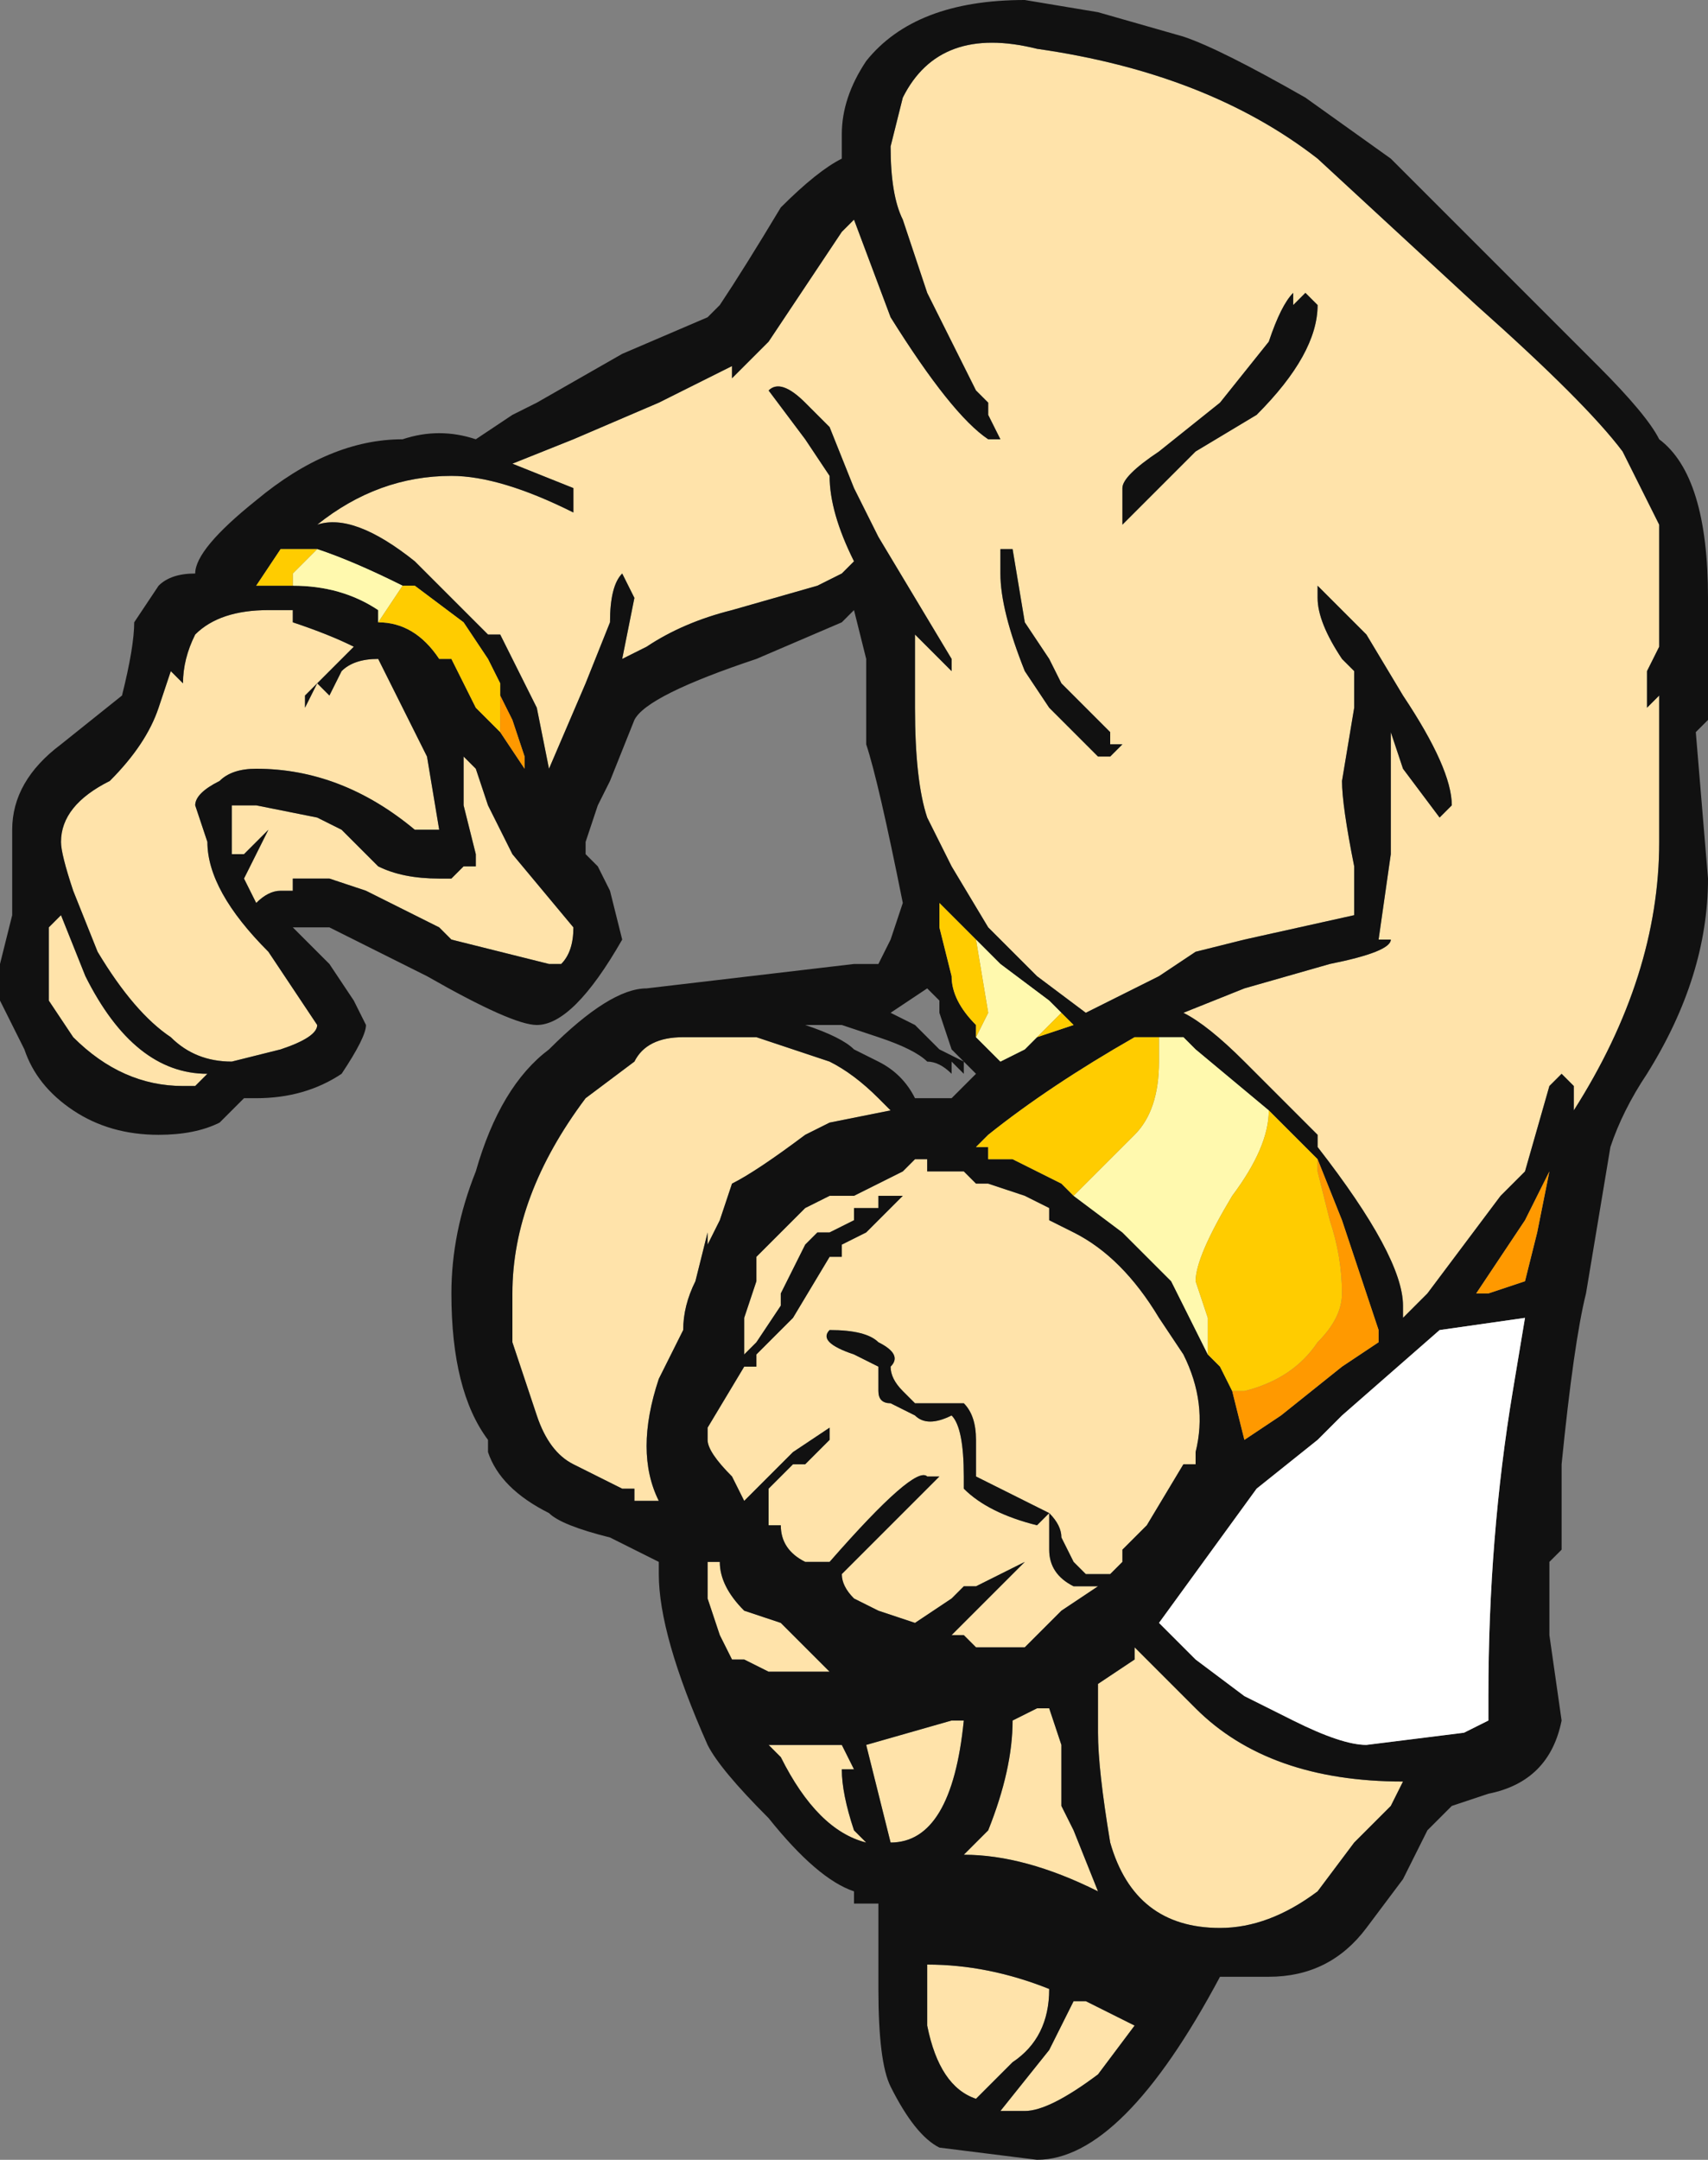 <?xml version="1.0" encoding="UTF-8" standalone="no"?>
<svg xmlns:ffdec="https://www.free-decompiler.com/flash" xmlns:xlink="http://www.w3.org/1999/xlink" ffdec:objectType="frame" height="61.95px" width="49.0px" xmlns="http://www.w3.org/2000/svg">
  <rect width="100%" height="100%" fill="#808080" stroke="none"/>
  <g transform="matrix(1.0, 0.0, 0.0, 1.0, 1.75, -31.5)">
    <use ffdec:characterId="1123" height="8.85" transform="matrix(7.0, 0.0, 0.0, 7.0, -1.75, 31.5)" width="7.0" xlink:href="#shape0"/>
  </g>
  <defs>
    <g id="shape0" transform="matrix(1.0, 0.0, 0.0, 1.0, 0.25, -4.5)">
      <path d="M6.55 6.65 L6.55 7.15 6.5 7.25 6.5 7.4 6.55 7.35 6.55 7.95 Q6.55 8.5 6.2 9.05 L6.2 8.95 6.15 8.9 6.1 8.95 6.0 9.3 5.9 9.4 5.6 9.8 5.5 9.9 5.5 9.85 Q5.5 9.65 5.15 9.2 L5.15 9.15 4.85 8.85 Q4.7 8.7 4.6 8.65 L4.85 8.55 5.2 8.45 Q5.45 8.4 5.45 8.35 L5.4 8.35 5.45 8.0 5.45 7.5 5.5 7.65 5.65 7.85 5.7 7.8 Q5.7 7.65 5.5 7.35 L5.35 7.1 5.15 6.9 5.15 6.95 Q5.15 7.05 5.25 7.2 L5.3 7.25 5.3 7.4 5.25 7.7 Q5.25 7.8 5.3 8.05 L5.3 8.25 4.85 8.35 4.65 8.4 4.5 8.5 4.2 8.65 4.0 8.5 3.8 8.3 3.65 8.05 3.55 7.85 Q3.5 7.7 3.5 7.4 L3.5 7.1 3.65 7.25 3.65 7.2 3.35 6.7 3.25 6.5 3.15 6.25 3.05 6.15 Q2.95 6.05 2.9 6.1 L3.05 6.3 3.15 6.45 Q3.15 6.6 3.25 6.8 L3.2 6.85 3.1 6.9 2.75 7.0 Q2.55 7.05 2.4 7.15 L2.3 7.2 2.35 6.95 2.3 6.85 Q2.25 6.9 2.25 7.05 L2.15 7.3 2.0 7.65 1.95 7.4 Q1.85 7.2 1.8 7.1 L1.75 7.1 1.45 6.8 Q1.2 6.6 1.05 6.65 1.3 6.45 1.6 6.45 1.8 6.45 2.1 6.6 L2.1 6.5 1.85 6.4 2.1 6.3 2.45 6.15 2.75 6.0 2.75 6.05 2.9 5.9 3.2 5.45 3.25 5.4 3.4 5.8 Q3.65 6.2 3.8 6.3 L3.85 6.3 3.8 6.2 3.8 6.15 3.75 6.1 3.55 5.7 3.45 5.4 Q3.4 5.3 3.4 5.1 L3.45 4.9 Q3.6 4.6 4.0 4.7 4.7 4.8 5.15 5.15 L5.8 5.75 Q6.25 6.15 6.4 6.35 L6.55 6.65 M0.85 7.0 L0.95 7.0 0.95 7.05 Q1.1 7.1 1.2 7.15 L1.0 7.35 1.0 7.4 1.05 7.3 1.1 7.35 1.15 7.25 Q1.2 7.2 1.3 7.2 L1.5 7.6 1.55 7.9 1.45 7.9 Q1.15 7.65 0.8 7.65 0.7 7.65 0.65 7.7 0.55 7.75 0.55 7.8 L0.6 7.95 Q0.6 8.15 0.85 8.4 L1.05 8.7 Q1.05 8.75 0.9 8.8 L0.7 8.85 Q0.55 8.85 0.45 8.75 0.3 8.65 0.15 8.4 L0.05 8.15 Q0.0 8.0 0.0 7.95 0.0 7.8 0.2 7.7 0.35 7.55 0.4 7.4 L0.45 7.25 0.5 7.3 Q0.5 7.2 0.55 7.1 0.65 7.0 0.85 7.0 M5.15 5.75 L5.1 5.7 5.05 5.75 5.05 5.7 Q5.0 5.75 4.95 5.9 L4.75 6.15 4.5 6.35 Q4.35 6.45 4.35 6.5 L4.35 6.65 4.65 6.35 4.9 6.2 Q5.15 5.95 5.15 5.75 M3.9 6.75 L3.85 6.75 3.85 6.85 Q3.85 7.0 3.95 7.25 L4.05 7.4 4.25 7.6 4.3 7.6 4.35 7.55 4.3 7.55 4.3 7.5 4.1 7.3 4.05 7.2 3.95 7.05 3.9 6.75 M3.7 9.3 L3.75 9.35 3.8 9.35 3.95 9.4 4.05 9.45 4.05 9.5 4.15 9.55 Q4.35 9.65 4.5 9.9 L4.6 10.05 Q4.7 10.25 4.65 10.45 L4.65 10.5 4.6 10.5 4.45 10.75 4.35 10.85 4.35 10.9 4.3 10.95 4.2 10.95 4.15 10.9 4.1 10.8 Q4.1 10.75 4.05 10.7 L3.75 10.55 3.75 10.4 Q3.75 10.3 3.7 10.25 L3.5 10.25 3.45 10.2 Q3.4 10.15 3.4 10.1 3.45 10.05 3.35 10.0 3.3 9.95 3.15 9.95 3.1 10.0 3.25 10.05 L3.35 10.1 3.35 10.2 Q3.35 10.25 3.4 10.25 L3.5 10.3 Q3.55 10.35 3.65 10.3 3.7 10.35 3.7 10.55 L3.7 10.6 Q3.8 10.7 4.0 10.75 L4.05 10.7 4.05 10.85 Q4.05 10.95 4.15 11.0 L4.25 11.0 4.1 11.1 3.95 11.25 3.75 11.25 3.7 11.2 3.65 11.2 3.95 10.9 3.75 11.0 3.7 11.0 3.65 11.05 3.5 11.15 3.35 11.1 3.25 11.05 Q3.2 11.0 3.2 10.95 L3.6 10.55 3.55 10.55 Q3.5 10.5 3.15 10.9 L3.05 10.9 Q2.95 10.85 2.95 10.75 L2.9 10.75 2.9 10.6 3.0 10.5 3.05 10.5 3.15 10.4 3.15 10.35 3.0 10.45 2.8 10.65 2.75 10.55 Q2.65 10.45 2.65 10.4 L2.65 10.35 2.8 10.1 2.85 10.1 2.85 10.05 3.0 9.9 3.15 9.65 3.2 9.65 3.2 9.6 3.3 9.55 3.45 9.4 3.35 9.4 3.35 9.45 3.25 9.45 3.25 9.5 3.15 9.55 3.1 9.55 3.05 9.6 2.95 9.8 2.95 9.85 2.85 10.0 2.8 10.05 2.8 9.9 2.85 9.75 2.85 9.65 2.9 9.6 Q2.95 9.55 3.05 9.45 L3.15 9.4 3.25 9.4 3.45 9.3 3.5 9.25 3.55 9.25 3.55 9.3 3.7 9.3 M3.35 9.0 L3.4 9.05 3.15 9.1 3.05 9.15 Q2.85 9.3 2.75 9.35 L2.7 9.5 2.65 9.6 2.65 9.55 2.6 9.75 Q2.55 9.85 2.55 9.95 L2.45 10.15 Q2.35 10.45 2.45 10.65 L2.35 10.65 2.35 10.6 2.3 10.6 2.1 10.5 Q2.0 10.45 1.95 10.3 L1.85 10.0 1.85 9.8 Q1.85 9.4 2.15 9.0 L2.35 8.85 Q2.4 8.75 2.55 8.75 L2.85 8.75 3.15 8.85 Q3.25 8.9 3.35 9.0 M2.65 10.95 L2.65 10.9 2.7 10.9 Q2.7 11.0 2.8 11.1 L2.95 11.15 3.15 11.35 2.9 11.35 2.8 11.3 2.75 11.3 2.7 11.2 2.65 11.05 2.65 10.95 M0.55 8.95 L0.5 8.95 Q0.25 8.95 0.05 8.75 L-0.05 8.6 -0.05 8.3 0.0 8.25 0.1 8.5 Q0.3 8.9 0.6 8.9 L0.55 8.95 M1.65 7.6 L1.7 7.65 1.75 7.8 1.85 8.0 2.1 8.3 Q2.1 8.4 2.05 8.45 L2.0 8.45 1.6 8.35 1.55 8.3 1.25 8.15 1.1 8.1 0.95 8.1 0.95 8.15 0.9 8.15 Q0.85 8.15 0.8 8.2 L0.75 8.1 0.85 7.9 0.75 8.0 0.7 8.0 Q0.7 7.85 0.7 7.8 L0.8 7.8 1.05 7.85 1.15 7.9 1.3 8.05 Q1.4 8.1 1.55 8.1 L1.6 8.1 1.65 8.05 1.7 8.05 1.7 8.0 1.65 7.8 1.65 7.6 M4.4 11.25 L4.65 11.5 Q4.95 11.8 5.5 11.8 L5.45 11.9 5.3 12.05 5.15 12.25 Q4.95 12.4 4.75 12.4 4.4 12.4 4.3 12.05 4.25 11.75 4.25 11.6 L4.25 11.4 4.4 11.3 4.4 11.25 M3.2 11.65 L3.25 11.75 3.2 11.75 Q3.2 11.85 3.25 12.0 L3.3 12.05 Q3.1 12.0 2.95 11.7 L2.9 11.65 3.2 11.65 M3.35 11.85 L3.3 11.65 3.65 11.55 3.7 11.55 Q3.65 12.05 3.4 12.05 L3.35 11.85 M4.05 11.5 L4.1 11.65 4.1 11.9 4.15 12.0 4.25 12.25 Q3.95 12.1 3.7 12.1 L3.8 12.0 Q3.9 11.75 3.9 11.55 L4.0 11.5 4.05 11.5 M3.9 12.95 L3.75 13.1 Q3.6 13.05 3.55 12.8 L3.55 12.55 Q3.8 12.55 4.05 12.65 4.05 12.85 3.9 12.95 M4.15 12.7 L4.2 12.7 4.4 12.8 4.25 13.0 Q4.05 13.15 3.95 13.15 L3.85 13.15 4.05 12.9 4.15 12.7" fill="#ffe3aa" fill-rule="evenodd" stroke="none"/>
      <path d="M6.55 6.65 L6.4 6.35 Q6.25 6.15 5.8 5.75 L5.15 5.15 Q4.7 4.8 4.0 4.7 3.6 4.6 3.45 4.9 L3.4 5.1 Q3.4 5.3 3.45 5.4 L3.55 5.7 3.75 6.1 3.8 6.15 3.8 6.2 3.85 6.3 3.8 6.3 Q3.65 6.2 3.4 5.8 L3.25 5.4 3.2 5.45 2.9 5.9 2.75 6.05 2.75 6.0 2.45 6.15 2.1 6.3 1.85 6.4 2.1 6.5 2.1 6.6 Q1.8 6.45 1.6 6.45 1.3 6.45 1.05 6.65 1.2 6.6 1.45 6.8 L1.75 7.1 1.8 7.1 Q1.85 7.2 1.95 7.4 L2.0 7.65 2.15 7.3 2.25 7.05 Q2.25 6.9 2.3 6.85 L2.35 6.95 2.3 7.2 2.4 7.15 Q2.55 7.05 2.75 7.0 L3.1 6.9 3.2 6.85 3.25 6.8 Q3.15 6.6 3.15 6.45 L3.05 6.3 2.9 6.1 Q2.95 6.05 3.05 6.15 L3.15 6.25 3.25 6.5 3.35 6.7 3.65 7.2 3.65 7.25 3.5 7.1 3.5 7.4 Q3.5 7.7 3.55 7.85 L3.65 8.05 3.8 8.3 4.0 8.5 4.2 8.65 4.5 8.5 4.65 8.4 4.85 8.35 5.3 8.25 5.3 8.05 Q5.25 7.8 5.25 7.7 L5.3 7.4 5.3 7.25 5.25 7.2 Q5.15 7.05 5.15 6.95 L5.15 6.9 5.35 7.1 5.5 7.35 Q5.7 7.65 5.7 7.8 L5.65 7.85 5.5 7.65 5.45 7.5 5.45 8.0 5.4 8.35 5.45 8.35 Q5.45 8.4 5.2 8.45 L4.85 8.55 4.6 8.65 Q4.7 8.7 4.85 8.85 L5.15 9.15 5.15 9.2 Q5.5 9.65 5.5 9.85 L5.5 9.9 5.6 9.8 5.9 9.4 6.0 9.3 6.1 8.95 6.15 8.9 6.2 8.95 6.2 9.05 Q6.55 8.5 6.55 7.95 L6.55 7.35 6.5 7.4 6.5 7.25 6.55 7.15 6.55 6.65 M6.75 6.95 L6.75 7.45 6.7 7.5 6.75 8.1 Q6.75 8.5 6.5 8.9 6.4 9.05 6.35 9.2 L6.25 9.8 Q6.2 10.0 6.15 10.5 L6.15 10.85 6.1 10.9 6.1 11.2 6.15 11.55 Q6.1 11.8 5.85 11.85 L5.7 11.9 5.6 12.0 5.5 12.2 5.35 12.4 Q5.2 12.6 4.95 12.6 L4.75 12.6 Q4.35 13.35 4.0 13.35 L3.6 13.3 Q3.5 13.25 3.4 13.05 3.35 12.95 3.35 12.65 L3.35 12.3 3.25 12.3 3.25 12.25 Q3.1 12.2 2.9 11.95 2.7 11.75 2.65 11.65 2.45 11.2 2.45 10.95 L2.45 10.9 2.25 10.8 Q2.05 10.75 2.0 10.7 1.8 10.6 1.75 10.45 L1.75 10.4 Q1.6 10.2 1.6 9.8 1.6 9.55 1.7 9.3 1.8 8.95 2.0 8.8 2.25 8.55 2.4 8.55 L3.25 8.45 3.35 8.45 3.4 8.35 3.45 8.2 Q3.35 7.7 3.3 7.55 L3.3 7.2 3.25 7.0 3.2 7.05 2.85 7.2 Q2.4 7.35 2.35 7.45 L2.25 7.7 2.2 7.8 2.15 7.95 2.15 8.0 2.2 8.05 2.25 8.15 2.3 8.35 Q2.1 8.7 1.95 8.7 1.85 8.7 1.5 8.5 L1.1 8.3 0.95 8.3 1.1 8.45 1.2 8.6 1.25 8.7 Q1.25 8.75 1.15 8.9 1.0 9.0 0.8 9.0 L0.75 9.0 0.65 9.1 Q0.55 9.15 0.4 9.15 0.2 9.15 0.05 9.05 -0.1 8.95 -0.15 8.8 L-0.25 8.6 -0.25 8.45 -0.2 8.25 -0.2 7.9 Q-0.2 7.7 0.0 7.55 L0.25 7.35 Q0.3 7.15 0.3 7.05 L0.4 6.9 Q0.45 6.85 0.55 6.85 0.55 6.75 0.8 6.55 1.1 6.3 1.4 6.3 1.55 6.25 1.7 6.3 L1.85 6.2 1.95 6.15 2.3 5.95 2.65 5.8 2.7 5.75 Q2.8 5.6 2.95 5.35 3.1 5.2 3.2 5.15 L3.2 5.05 Q3.2 4.9 3.3 4.75 3.5 4.5 3.95 4.5 L4.25 4.55 4.6 4.65 Q4.75 4.7 5.1 4.9 L5.45 5.15 6.3 6.0 Q6.5 6.2 6.55 6.3 6.75 6.45 6.75 6.95 M1.05 6.75 L0.9 6.75 0.8 6.9 0.95 6.9 Q1.15 6.9 1.3 7.0 L1.3 7.05 Q1.45 7.05 1.55 7.2 L1.6 7.2 1.7 7.4 1.8 7.5 1.9 7.65 1.9 7.6 1.85 7.45 1.8 7.35 1.8 7.3 1.75 7.2 1.65 7.05 1.45 6.9 1.4 6.9 Q1.2 6.8 1.05 6.75 M0.85 7.0 Q0.65 7.0 0.55 7.1 0.5 7.2 0.5 7.3 L0.45 7.25 0.4 7.4 Q0.35 7.55 0.2 7.7 0.0 7.8 0.0 7.95 0.0 8.0 0.05 8.15 L0.15 8.4 Q0.3 8.65 0.45 8.75 0.55 8.85 0.7 8.85 L0.9 8.8 Q1.05 8.75 1.05 8.7 L0.85 8.4 Q0.6 8.15 0.6 7.95 L0.55 7.8 Q0.55 7.75 0.65 7.7 0.7 7.65 0.8 7.65 1.15 7.65 1.45 7.9 L1.55 7.9 1.5 7.6 1.3 7.2 Q1.2 7.2 1.15 7.25 L1.1 7.35 1.05 7.3 1.0 7.4 1.0 7.35 1.2 7.15 Q1.1 7.1 0.95 7.05 L0.95 7.0 0.85 7.0 M3.9 6.75 L3.95 7.05 4.05 7.2 4.1 7.3 4.3 7.5 4.3 7.55 4.35 7.55 4.3 7.6 4.25 7.6 4.05 7.4 3.95 7.25 Q3.85 7.0 3.85 6.85 L3.85 6.75 3.9 6.75 M5.15 5.75 Q5.15 5.95 4.9 6.2 L4.65 6.35 4.35 6.65 4.35 6.5 Q4.35 6.45 4.5 6.35 L4.75 6.15 4.95 5.9 Q5.0 5.75 5.05 5.7 L5.05 5.75 5.1 5.7 5.15 5.75 M4.5 8.75 L4.4 8.75 Q4.05 8.95 3.8 9.15 L3.75 9.2 3.8 9.2 3.8 9.25 3.9 9.25 4.1 9.35 4.15 9.4 4.35 9.55 4.55 9.75 4.7 10.05 4.75 10.1 4.8 10.2 4.85 10.4 5.0 10.3 5.25 10.1 5.4 10.0 5.4 9.95 5.25 9.5 5.15 9.25 4.95 9.05 4.65 8.8 4.6 8.75 4.5 8.75 M3.05 8.7 Q3.2 8.75 3.25 8.8 L3.35 8.85 Q3.45 8.9 3.5 9.0 L3.65 9.0 3.75 8.9 3.65 8.8 3.6 8.65 3.6 8.6 3.55 8.55 3.4 8.65 3.5 8.7 3.6 8.8 3.7 8.85 3.7 8.9 3.65 8.85 3.65 8.9 Q3.6 8.85 3.55 8.85 3.5 8.8 3.35 8.75 L3.2 8.7 3.05 8.7 M3.75 8.35 L3.6 8.2 3.6 8.3 3.65 8.5 Q3.65 8.6 3.75 8.7 L3.75 8.75 3.85 8.85 3.95 8.8 4.0 8.75 4.15 8.7 4.1 8.65 4.05 8.6 3.85 8.45 3.75 8.35 M3.7 9.3 L3.55 9.3 3.55 9.25 3.5 9.25 3.45 9.3 3.25 9.4 3.15 9.4 3.05 9.45 Q2.95 9.55 2.9 9.6 L2.85 9.65 2.85 9.75 2.8 9.9 2.8 10.05 2.85 10.0 2.95 9.85 2.95 9.8 3.05 9.6 3.1 9.55 3.15 9.55 3.25 9.5 3.25 9.45 3.35 9.45 3.35 9.4 3.45 9.4 3.3 9.55 3.2 9.6 3.2 9.65 3.15 9.65 3.0 9.9 2.85 10.05 2.85 10.1 2.8 10.1 2.65 10.35 2.65 10.4 Q2.65 10.45 2.75 10.55 L2.8 10.65 3.0 10.45 3.15 10.35 3.15 10.4 3.05 10.5 3.0 10.5 2.9 10.6 2.9 10.75 2.95 10.75 Q2.95 10.85 3.05 10.9 L3.15 10.9 Q3.5 10.5 3.55 10.55 L3.6 10.55 3.2 10.95 Q3.2 11.0 3.25 11.05 L3.35 11.1 3.5 11.15 3.65 11.05 3.7 11.0 3.75 11.0 3.95 10.9 3.65 11.2 3.7 11.2 3.75 11.25 3.95 11.25 4.1 11.1 4.25 11.0 4.15 11.0 Q4.05 10.95 4.05 10.85 L4.05 10.7 4.0 10.75 Q3.8 10.7 3.7 10.6 L3.7 10.55 Q3.7 10.35 3.65 10.3 3.55 10.35 3.5 10.3 L3.4 10.25 Q3.35 10.25 3.35 10.2 L3.35 10.1 3.25 10.05 Q3.1 10.0 3.15 9.95 3.3 9.95 3.35 10.0 3.45 10.05 3.4 10.1 3.4 10.15 3.45 10.2 L3.5 10.25 3.7 10.25 Q3.75 10.3 3.75 10.4 L3.75 10.55 4.05 10.7 Q4.1 10.75 4.1 10.8 L4.15 10.9 4.2 10.95 4.3 10.95 4.35 10.9 4.35 10.85 4.45 10.75 4.6 10.5 4.65 10.5 4.65 10.45 Q4.7 10.25 4.6 10.05 L4.5 9.9 Q4.35 9.65 4.15 9.55 L4.05 9.5 4.05 9.45 3.95 9.4 3.8 9.35 3.75 9.35 3.7 9.3 M3.35 9.0 Q3.25 8.9 3.15 8.85 L2.85 8.75 2.55 8.75 Q2.4 8.75 2.35 8.85 L2.15 9.0 Q1.85 9.4 1.85 9.8 L1.85 10.0 1.95 10.3 Q2.0 10.45 2.1 10.5 L2.3 10.6 2.35 10.6 2.35 10.65 2.45 10.65 Q2.35 10.45 2.45 10.15 L2.55 9.95 Q2.55 9.85 2.6 9.75 L2.65 9.55 2.65 9.6 2.7 9.5 2.75 9.35 Q2.85 9.3 3.05 9.15 L3.15 9.1 3.4 9.05 3.35 9.0 M5.15 10.4 L4.9 10.6 4.5 11.15 4.65 11.3 4.85 11.45 5.05 11.55 Q5.25 11.65 5.35 11.65 L5.75 11.6 5.85 11.55 5.85 11.45 Q5.85 10.8 5.95 10.2 L6.0 9.9 5.65 9.95 5.25 10.3 5.15 10.4 M1.65 7.6 L1.65 7.8 1.7 8.0 1.7 8.05 1.65 8.05 1.6 8.1 1.55 8.1 Q1.4 8.1 1.3 8.05 L1.15 7.9 1.05 7.85 0.8 7.8 0.7 7.8 Q0.7 7.85 0.7 8.0 L0.75 8.0 0.85 7.9 0.75 8.1 0.8 8.2 Q0.85 8.15 0.9 8.15 L0.95 8.15 0.95 8.1 1.1 8.1 1.25 8.15 1.55 8.3 1.6 8.35 2.0 8.45 2.05 8.45 Q2.1 8.4 2.1 8.3 L1.85 8.0 1.75 7.8 1.7 7.65 1.65 7.6 M0.55 8.95 L0.6 8.9 Q0.3 8.9 0.1 8.5 L0.0 8.25 -0.05 8.3 -0.05 8.6 0.05 8.75 Q0.25 8.95 0.5 8.95 L0.55 8.95 M2.65 10.95 L2.65 11.05 2.7 11.2 2.75 11.3 2.8 11.3 2.9 11.35 3.15 11.35 2.95 11.15 2.8 11.1 Q2.7 11.0 2.7 10.9 L2.65 10.9 2.65 10.95 M4.4 11.25 L4.4 11.3 4.25 11.4 4.25 11.6 Q4.25 11.75 4.3 12.05 4.4 12.4 4.75 12.4 4.95 12.4 5.15 12.25 L5.3 12.05 5.45 11.9 5.5 11.8 Q4.95 11.8 4.65 11.5 L4.4 11.25 M3.35 11.85 L3.4 12.05 Q3.65 12.05 3.7 11.55 L3.65 11.55 3.3 11.65 3.35 11.85 M3.2 11.65 L2.9 11.65 2.95 11.7 Q3.1 12.0 3.3 12.05 L3.25 12.0 Q3.2 11.85 3.2 11.75 L3.25 11.75 3.2 11.65 M4.05 11.5 L4.0 11.5 3.9 11.55 Q3.9 11.75 3.8 12.0 L3.7 12.1 Q3.95 12.1 4.25 12.25 L4.15 12.0 4.1 11.9 4.1 11.65 4.05 11.5 M4.15 12.7 L4.05 12.9 3.85 13.15 3.95 13.15 Q4.05 13.15 4.25 13.0 L4.4 12.8 4.2 12.7 4.15 12.7 M3.9 12.95 Q4.05 12.85 4.05 12.65 3.8 12.55 3.55 12.55 L3.55 12.8 Q3.6 13.05 3.75 13.1 L3.9 12.95 M6.1 9.3 L6.0 9.5 5.8 9.8 5.85 9.8 6.0 9.75 6.05 9.55 6.1 9.3" fill="#111111" fill-rule="evenodd" stroke="none"/>
      <path d="M0.95 6.9 L0.95 6.85 1.05 6.75 Q1.2 6.8 1.4 6.9 L1.3 7.05 1.3 7.0 Q1.15 6.9 0.95 6.9 M4.15 9.4 L4.4 9.15 Q4.5 9.05 4.5 8.85 L4.5 8.75 4.6 8.75 4.65 8.8 4.95 9.05 Q4.95 9.2 4.8 9.4 4.65 9.65 4.65 9.75 L4.7 9.9 4.7 10.05 4.55 9.75 4.35 9.55 4.15 9.4 M3.75 8.35 L3.85 8.45 4.05 8.6 4.1 8.65 4.0 8.75 3.95 8.8 3.85 8.85 3.75 8.75 3.8 8.65 3.75 8.35" fill="#fff9ae" fill-rule="evenodd" stroke="none"/>
      <path d="M0.95 6.9 L0.8 6.9 0.9 6.75 1.05 6.75 0.95 6.85 0.95 6.9 M1.4 6.9 L1.45 6.9 1.65 7.05 1.75 7.2 1.8 7.3 1.8 7.5 1.7 7.4 1.6 7.2 1.55 7.2 Q1.45 7.05 1.3 7.05 L1.4 6.9 M4.15 9.4 L4.1 9.35 3.9 9.25 3.8 9.25 3.8 9.2 3.75 9.2 3.8 9.15 Q4.05 8.95 4.4 8.75 L4.5 8.75 4.5 8.85 Q4.5 9.05 4.4 9.15 L4.15 9.4 M4.95 9.05 L5.15 9.25 5.15 9.3 5.2 9.5 Q5.25 9.65 5.25 9.8 5.25 9.9 5.15 10.0 5.05 10.15 4.85 10.2 L4.8 10.2 4.75 10.1 4.7 10.05 4.7 9.9 4.65 9.75 Q4.65 9.65 4.8 9.4 4.95 9.2 4.95 9.05 M3.75 8.75 L3.75 8.7 Q3.65 8.6 3.65 8.5 L3.6 8.3 3.6 8.2 3.75 8.35 3.8 8.65 3.75 8.75 M4.1 8.65 L4.15 8.7 4.0 8.75 4.1 8.65" fill="#ffcc00" fill-rule="evenodd" stroke="none"/>
      <path d="M1.8 7.3 L1.8 7.35 1.85 7.45 1.9 7.6 1.9 7.65 1.8 7.5 1.8 7.3 M5.15 9.25 L5.25 9.5 5.4 9.95 5.4 10.0 5.25 10.1 5.0 10.3 4.85 10.4 4.8 10.2 4.85 10.2 Q5.05 10.15 5.15 10.0 5.25 9.9 5.25 9.8 5.25 9.65 5.2 9.5 L5.15 9.3 5.15 9.25 M6.1 9.3 L6.05 9.55 6.0 9.75 5.85 9.8 5.8 9.8 6.0 9.5 6.1 9.3" fill="#ff9900" fill-rule="evenodd" stroke="none"/>
      <path d="M5.15 10.4 L5.25 10.3 5.65 9.95 6.0 9.9 5.95 10.2 Q5.85 10.8 5.85 11.45 L5.85 11.55 5.75 11.6 5.35 11.65 Q5.25 11.65 5.05 11.55 L4.85 11.45 4.65 11.3 4.5 11.15 4.9 10.6 5.15 10.4" fill="#ffffff" fill-rule="evenodd" stroke="none"/>
    </g>
  </defs>
</svg>
